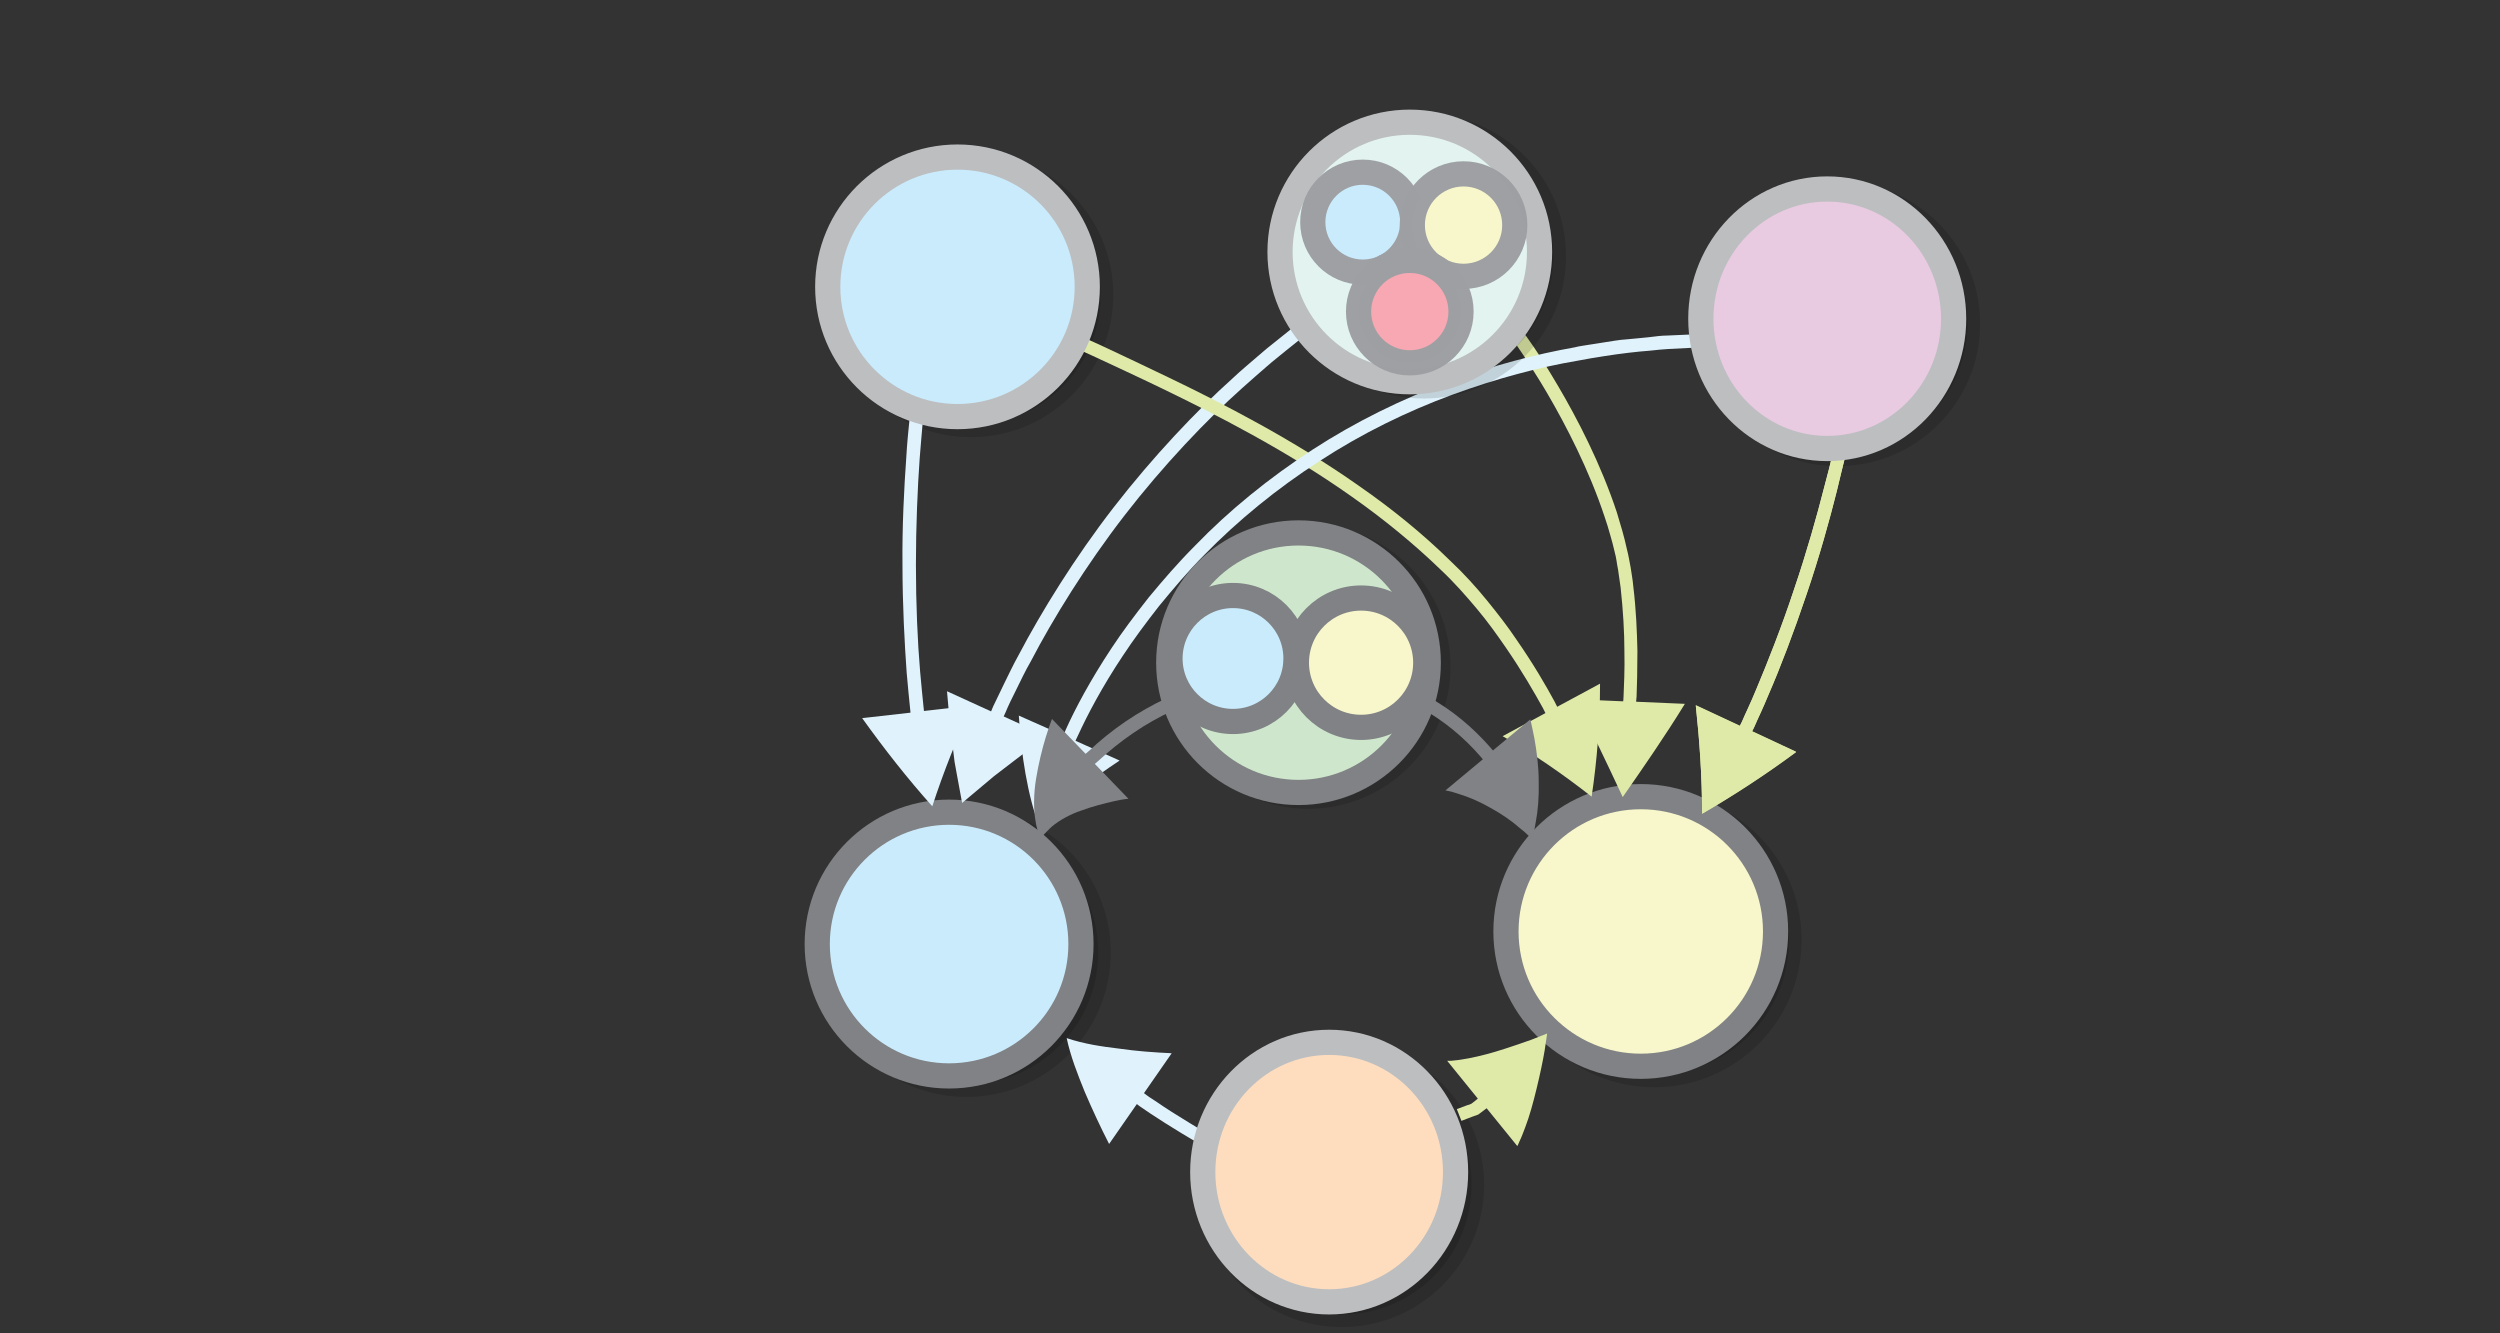 <svg xmlns="http://www.w3.org/2000/svg" viewBox="0 0 595.3 317.5"><rect x="0" y="0" width="595.3" height="317.5" fill="#333333" stroke="none"/><switch><g><circle opacity=".14" stroke="#000" stroke-width="6" stroke-miterlimit="10" cx="319.5" cy="282.1" r="30.9"/><circle opacity=".14" stroke="#000" stroke-width="6" stroke-miterlimit="10" cx="437.6" cy="77.1" r="30.9"/><circle opacity=".14" stroke="#000" stroke-width="6" stroke-miterlimit="10" cx="311.5" cy="158.7" r="30.9"/><circle fill="#CEE7CC" stroke="#808285" stroke-width="6" stroke-miterlimit="10" cx="309.2" cy="157.8" r="30.9"/><circle opacity=".14" stroke="#000" stroke-width="6" stroke-miterlimit="10" cx="230.1" cy="226.8" r="31.4"/><circle fill="#CAEBFC" stroke="#808285" stroke-width="6" stroke-miterlimit="10" cx="226" cy="224.8" r="31.4"/><circle opacity=".14" stroke="#000" stroke-width="6" stroke-miterlimit="10" cx="393.9" cy="223.8" r="32.1"/><circle fill="#F8F7CB" stroke="#808285" stroke-width="6" stroke-miterlimit="10" cx="390.7" cy="221.8" r="32.1"/><circle fill="#CAEBFC" stroke="#808285" stroke-width="6" stroke-miterlimit="10" cx="293.6" cy="156.8" r="15"/><circle fill="#F8F7CB" stroke="#808285" stroke-width="6" stroke-miterlimit="10" cx="324.1" cy="157.8" r="15.4"/><path fill="#E0F3FD" d="M308 77.9s-1.5 1.2-4.1 3.3c-1.3 1-2.9 2.3-4.6 3.8-1.7 1.5-3.8 3.2-5.8 5.1-8.5 7.6-19 18.7-28.3 30.7s-17.3 25-22.6 35.1c-1.4 2.5-2.5 4.9-3.5 6.9-1 2.1-1.9 3.9-2.6 5.4-.3.7-.5 1.2-.5 1.2l-10.5-4.8c.2 2.3.4 4.5.6 6.8l.8 6.7.4 3.3.6 3.3 1.2 6.5 5-4.2 2.5-2.1 2.6-2 5.1-3.9c1.7-1.2 3.5-2.4 5.2-3.6l-10.5-4.8s.2-.4.5-1.1c.6-1.5 1.5-3.3 2.5-5.3s2.1-4.4 3.5-6.8c5.2-10 13.1-22.8 22.3-34.7 9.2-11.9 19.6-22.8 28-30.3 2.1-1.9 4.1-3.6 5.8-5.1 1.7-1.5 3.3-2.7 4.6-3.8 2.6-2.1 4-3.2 4-3.2l-2.2-2.4z"/><path fill="#DFEAA8" d="M360.4 81.1s.8 1.2 2.3 3.4c1.4 2.2 3.5 5.3 5.7 9.1 4.5 7.7 10 18.3 13.7 29.5.5 1.4.9 2.8 1.3 4.2.4 1.4.8 2.8 1.1 4.2.4 1.4.5 2.8.8 4.2l.6 4.2c.6 5.5.9 10.7.9 15.1.1 4.5-.1 8.2-.2 10.8 0 .8-.1 1.2-.1 1.2l-11.6-.5c4.1 7.4 7.8 15.4 11.5 23.3 5-7.2 10-14.4 14.8-22.2l-11.6-.5s0-.4.1-1.2c.1-2.6.2-6.4.2-10.9-.1-4.5-.3-9.8-1-15.5-.1-1.4-.4-2.8-.6-4.3-.3-1.5-.5-2.9-.9-4.4-.3-1.5-.7-2.9-1.1-4.4-.4-1.5-.9-2.9-1.3-4.4-3.8-11.5-9.4-22.3-14-30.1-2.3-3.9-4.3-7.1-5.8-9.3-1.5-2.2-2.4-3.4-2.4-3.4l-2.4 1.9z"/><circle opacity=".14" stroke="#000" stroke-width="6" stroke-miterlimit="10" cx="231.2" cy="70.2" r="30.9"/><path fill="#E0F3FD" d="M216.8 97.4s-.1 1.2-.3 3.2c-.2 2-.5 4.9-.7 8.4-.5 7-1 16.3-.9 25.6 0 9.3.5 18.7 1 25.6.3 3.5.6 6.4.8 8.4.1.7.1 1.1.1 1.1l-11.5 1.3c5.3 7.4 10.8 14.4 16.7 21 2.7-8.3 5.9-16.3 9.5-24l-11.5 1.3s0-.4-.1-1.1c-.2-2-.5-4.9-.8-8.3-.6-6.9-1-16.1-1-25.4 0-9.2.4-18.5.9-25.4.3-3.5.5-6.3.7-8.3.2-2 .3-3.2.3-3.2l-3.2-.2z"/><path fill="#DFEAA8" d="M255.3 82.5s2.2 1 5.9 2.7c3.8 1.8 9.1 4.2 15.5 7.3 12.8 6.2 29.7 14.8 45.1 25.7 7.7 5.4 15 11.4 21.3 17.5 3.2 3 6 6.2 8.6 9.3 2.6 3.1 4.8 6.2 6.8 9.1 4 5.8 6.9 10.9 8.9 14.5l.6 1.2-10.2 5.5c7.2 4.1 14.3 9 21.2 14.4 1.3-8.7 2-17.6 2-26.9l-10.2 5.5-.6-1.2c-2-3.7-5-8.9-9.1-14.8-2-3-4.4-6.1-7-9.3-2.6-3.2-5.6-6.5-8.8-9.5-6.4-6.3-13.9-12.4-21.7-17.8-15.6-11-32.6-19.7-45.5-25.9-6.4-3.1-11.8-5.6-15.6-7.4-3.8-1.7-5.9-2.7-5.9-2.7l-1.3 2.8zM437.1 104.8s-.3 1.1-.7 3.1c-.4 2-1.1 4.8-2 8.1-1.7 6.7-4.2 15.6-7.2 24.4-2.9 8.8-6.3 17.4-9 23.8-1.3 3.2-2.6 5.8-3.4 7.7l-.5 1-10.5-4.9c.9 8.4 1.5 17 1.5 25.8 7.6-4.4 15.1-9.3 22.4-14.7l-10.5-4.9.5-1c.8-1.9 2.1-4.5 3.4-7.7 2.8-6.4 6.1-15.1 9.1-24 3-8.8 5.5-17.8 7.2-24.6.8-3.4 1.5-6.2 2-8.2.5-2 .7-3.1.7-3.1l-3-.8z"/><path fill="#E0F3FD" d="M405.4 79.5s-3.1.2-8.4.4c-1.3 0-2.8.2-4.4.4-1.6.2-3.4.3-5.2.5-1.9.1-3.8.5-5.9.8-1 .2-2.1.3-3.2.5s-2.2.3-3.3.6c-9.1 1.6-19.5 4.3-30.3 8.3-10.8 4-21.9 9.4-32.2 16.1-10.3 6.7-19.9 14.5-27.9 22.8-4.1 4.1-7.7 8.3-11.1 12.4-3.3 4.2-6.3 8.2-8.8 12-5.1 7.7-8.7 14.5-10.9 19.4-.4.9-.6 1.4-.6 1.4l-10.6-4.7c.3 4.8.8 9.4 1.6 13.9s1.9 9 3.5 13.1c2.8-3.4 5.9-6.3 9-9 3.1-2.7 6.6-5.1 9.9-7.3l-10.5-4.7s.2-.5.6-1.3c2.2-4.8 5.7-11.5 10.7-19 2.5-3.8 5.4-7.7 8.6-11.8 3.3-4 6.8-8.2 10.8-12.2 7.9-8.1 17.3-15.8 27.4-22.3 10.1-6.6 21-11.9 31.6-15.8 10.6-3.9 20.9-6.6 29.8-8.1l3.3-.6c1.1-.2 2.1-.3 3.1-.5 2-.3 4-.6 5.8-.8 1.8-.2 3.5-.4 5.1-.5 1.6-.2 3-.3 4.4-.4 5.3-.3 8.3-.4 8.3-.4l-.2-3.2z"/><path fill="#DFEAA8" d="M437.1 104.7s-.3 1.1-.7 3.1c-.4 2-1.1 4.8-2 8.1-1.7 6.7-4.2 15.6-7.2 24.4-2.9 8.8-6.3 17.4-9 23.8-1.3 3.2-2.6 5.8-3.4 7.7l-.5 1-10.5-4.9c.9 8.4 1.5 17 1.5 25.8 7.6-4.4 15.1-9.3 22.4-14.7l-10.5-4.9.5-1c.8-1.9 2.1-4.5 3.4-7.7 2.8-6.4 6.1-15.1 9.1-24 3-8.8 5.5-17.8 7.2-24.6.8-3.4 1.5-6.2 2-8.2.5-2 .7-3.1.7-3.1l-3-.8z"/><path fill="#E0F3FD" d="M294.4 273.5l-1-.5c-.6-.3-1.5-.8-2.6-1.3-2.1-1.1-5-2.7-7.7-4.4-2.8-1.7-5.5-3.4-7.5-4.8-1-.7-1.9-1.2-2.4-1.6-.5-.4-.8-.6-.8-.6l6.6-9.5c-4.2-.2-8.4-.5-12.5-1.1-4.2-.5-8.3-1.1-12.5-2.5.9 4.3 2.6 8.6 4.3 12.8 1.8 4.2 3.7 8.3 5.8 12.4l6.6-9.5s.3.2.8.6c.6.4 1.5 1 2.5 1.7 2.1 1.4 4.8 3.1 7.6 4.8 2.8 1.7 5.7 3.3 7.9 4.5 1.1.6 2 1.1 2.7 1.4.7.3 1 .5 1 .5l1.2-2.9z"/><path fill="#DFEAA8" d="M348 266.9l2.6-1c.5-.2.9-.3 1.4-.5l1.2-.9.8-.6 7.3 9s.3-.5.6-1.3c.4-.8.8-1.9 1.3-3.2 1-2.6 1.9-5.9 2.7-9.2.8-3.3 1.5-6.6 1.9-9 .4-2.5.6-4.1.6-4.1s-1.5.6-3.8 1.5c-2.3.8-5.4 1.9-8.4 2.8-3 .9-6.1 1.6-8.2 1.9-1.1.2-1.9.2-2.5.3h-.9l7.3 9-.6.5-.9.7c-.4.2-.7.3-1.1.4l-2.4.9 1.1 2.8z"/><path fill="#808285" d="M277.9 166.2c-6.9 3.2-13.2 7.5-18.7 12.7l-.7.6-8-8.3s-.7 1.8-1.5 4.4c-.8 2.6-1.7 6.2-2.3 9.9-.6 3.7-.6 7.4-.1 10.1.2 1.3.5 2.3.8 3 .3.7.4 1.1.4 1.1s.3-.3.7-.9c.5-.5 1.1-1.2 2-2 1.8-1.5 4.3-2.9 7-3.8 2.7-1 5.5-1.7 7.7-2.2 2.1-.5 3.5-.6 3.5-.6l-8-8.3.7-.6c5.3-4.9 11.3-9.1 17.9-12.1l-1.4-3z"/><circle fill="#CAEBFC" stroke="#BCBEC0" stroke-width="6" stroke-miterlimit="10" cx="228" cy="68.3" r="30.9"/><ellipse fill="#E8CAE1" stroke="#BCBEC0" stroke-width="6" stroke-miterlimit="10" cx="435.1" cy="75.9" rx="30.1" ry="30.9"/><ellipse fill="#FEDDBF" stroke="#BCBEC0" stroke-width="6" stroke-miterlimit="10" cx="316.5" cy="279.1" rx="30.1" ry="30.9"/><path fill="#808285" d="M338.7 168.8c5.2 2.9 9.9 6.8 13.8 11.3l.6.7-8.9 7.4s.3.1.9.2c.6.1 1.4.4 2.4.7 2 .6 4.7 1.7 7.3 3.2 2.6 1.4 5.2 3.2 7 4.8 1 .8 1.7 1.4 2.2 1.9l.8.8s.1-.4.3-1.1c.2-.7.4-1.7.6-3 .5-2.5.8-6 .7-9.6 0-3.6-.5-7.3-1-10.1-.3-1.4-.5-2.6-.7-3.4-.2-.8-.3-1.3-.3-1.3l-8.9 7.4-.6-.7c-4.2-4.8-9.1-8.9-14.7-12l-1.5 2.8z"/><circle opacity=".14" stroke="#000" stroke-width="6" stroke-miterlimit="10" cx="339" cy="61" r="30.9"/><circle fill="#E2F3F0" stroke="#BCBEC0" stroke-width="6" stroke-miterlimit="10" cx="335.7" cy="60" r="30.9"/><circle opacity=".99" fill="#CAEBFC" stroke="#9D9FA2" stroke-width="6" stroke-miterlimit="10" cx="324.5" cy="52.9" r="11.9"/><circle opacity=".99" fill="#F8F7CB" stroke="#9D9FA2" stroke-width="6" stroke-miterlimit="10" cx="348.5" cy="53.6" r="12.2"/><circle opacity=".99" fill="#F7A8B3" stroke="#9D9FA2" stroke-width="6" stroke-miterlimit="10" cx="335.7" cy="74.2" r="12.2"/></g></switch></svg>